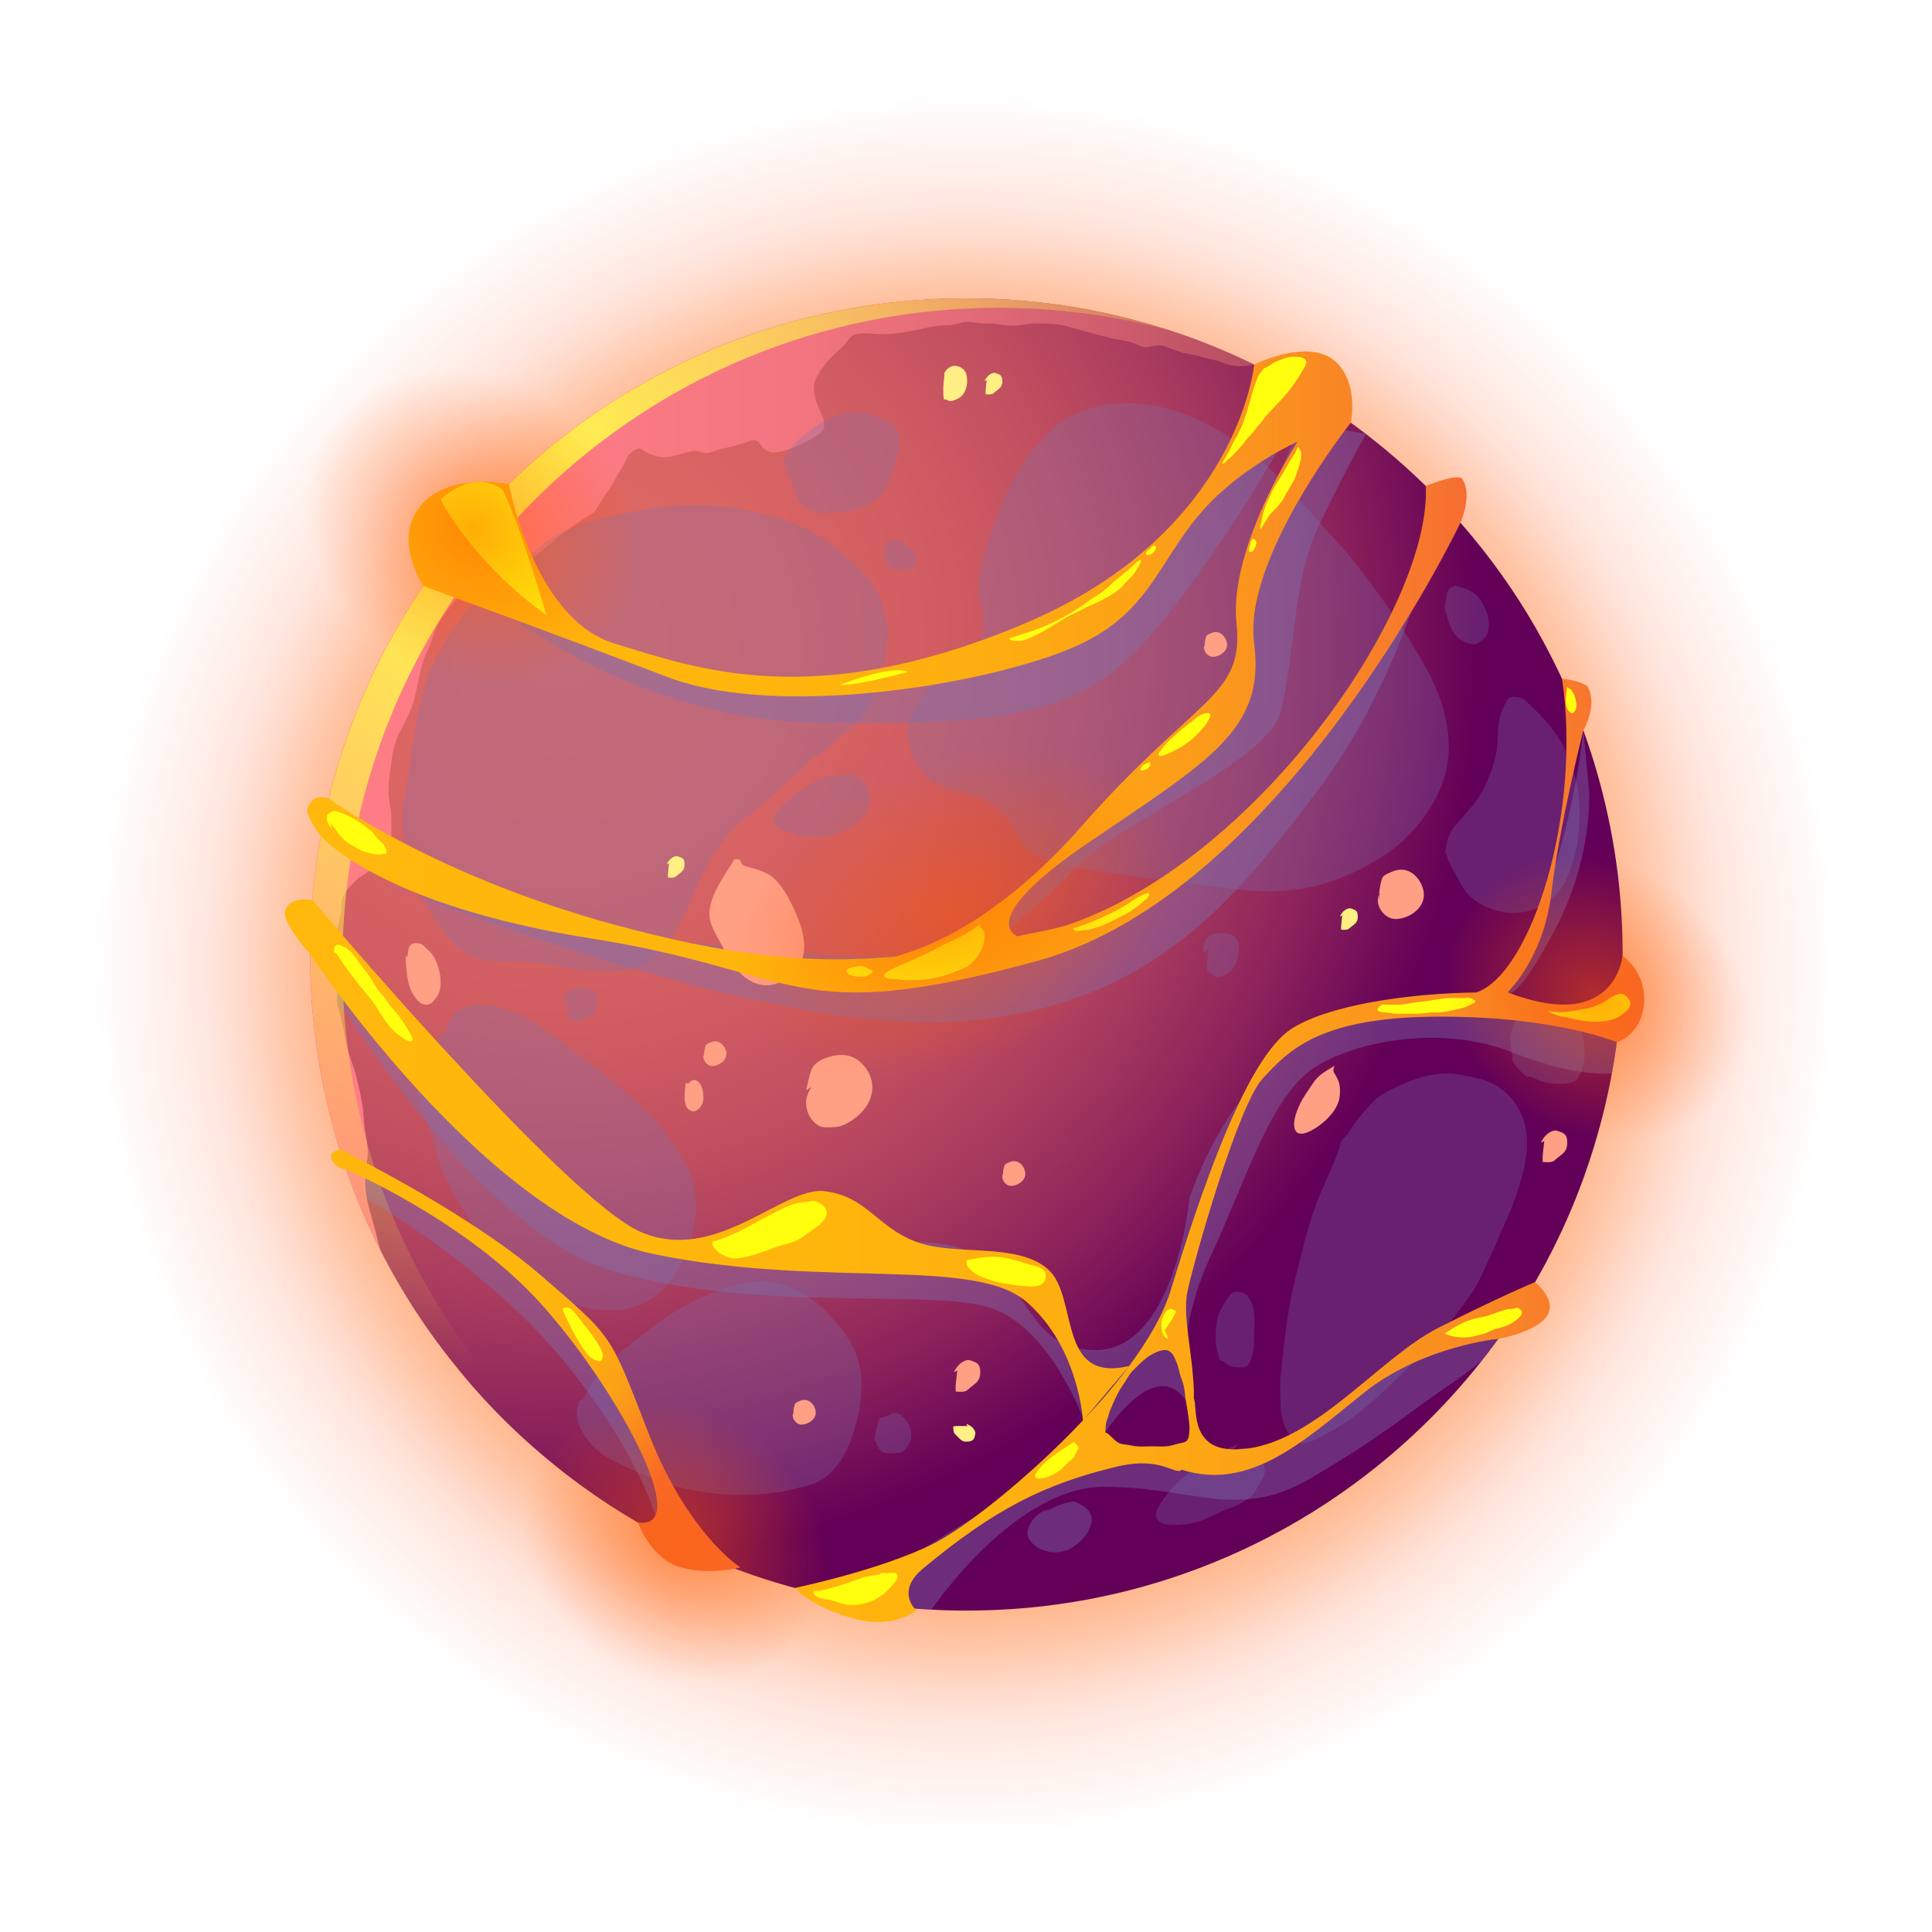 <?xml version="1.0" encoding="utf-8"?>
<!-- Generator: Adobe Illustrator 26.4.1, SVG Export Plug-In . SVG Version: 6.00 Build 0)  -->
<svg version="1.1" id="Layer_1" xmlns="http://www.w3.org/2000/svg" xmlns:xlink="http://www.w3.org/1999/xlink" x="0px" y="0px"
	 viewBox="0 0 360 360" style="enable-background:new 0 0 360 360;" xml:space="preserve">
<style type="text/css">
	.st0{fill-rule:evenodd;clip-rule:evenodd;fill:url(#SVGID_1_);}
	.st1{fill-rule:evenodd;clip-rule:evenodd;fill:url(#SVGID_00000116957303615133721100000013623258904335160760_);}
	.st2{fill-rule:evenodd;clip-rule:evenodd;fill:url(#SVGID_00000175305479710052604180000004839408707906922381_);}
	.st3{fill-rule:evenodd;clip-rule:evenodd;fill:url(#SVGID_00000066501900396914726170000012169298505625281169_);}
	.st4{opacity:0.4;fill-rule:evenodd;clip-rule:evenodd;fill:#7D72B3;enable-background:new    ;}
	.st5{fill-rule:evenodd;clip-rule:evenodd;fill:url(#SVGID_00000103945937519658960870000015789510459741223858_);}
	.st6{opacity:0.7;}
	.st7{fill-rule:evenodd;clip-rule:evenodd;fill:url(#SVGID_00000013912076639640651460000000432473006531680663_);}
	.st8{fill-rule:evenodd;clip-rule:evenodd;fill:#FF9F84;}
	.st9{fill-rule:evenodd;clip-rule:evenodd;fill:#FFEF84;}
	.st10{fill-rule:evenodd;clip-rule:evenodd;fill:url(#SVGID_00000093175253077006358690000015673111764899088057_);}
	.st11{fill-rule:evenodd;clip-rule:evenodd;fill:url(#SVGID_00000123419547145574943720000013400637479832826297_);}
	.st12{fill:url(#SVGID_00000086685674164030071830000012180249121122880404_);}
	.st13{fill-rule:evenodd;clip-rule:evenodd;fill:#FFFF0E;}
	.st14{fill-rule:evenodd;clip-rule:evenodd;fill:url(#SVGID_00000115494198634966066140000014415955210423850666_);}
	.st15{fill-rule:evenodd;clip-rule:evenodd;fill:url(#SVGID_00000002364982772017688400000016483270419995411588_);}
	.st16{fill-rule:evenodd;clip-rule:evenodd;fill:url(#SVGID_00000049185424296266787540000006058275713926312622_);}
	.st17{fill-rule:evenodd;clip-rule:evenodd;fill:url(#SVGID_00000111180110346746017150000003412462593136625852_);}
</style>
<g>
	
		<radialGradient id="SVGID_1_" cx="180" cy="-15" r="180" gradientTransform="matrix(1 0 0 1 0 195)" gradientUnits="userSpaceOnUse">
		<stop  offset="0" style="stop-color:#FF4000"/>
		<stop  offset="0.9" style="stop-color:#FF4000;stop-opacity:0"/>
	</radialGradient>
	<circle class="st0" cx="180" cy="180" r="180"/>
	
		<radialGradient id="SVGID_00000008830077288399688960000014732755281564893098_" cx="180" cy="-15" r="141.37" gradientTransform="matrix(1 0 0 1 0 195)" gradientUnits="userSpaceOnUse">
		<stop  offset="0" style="stop-color:#FF7300"/>
		<stop  offset="1" style="stop-color:#FF7300;stop-opacity:0"/>
	</radialGradient>
	
		<circle style="fill-rule:evenodd;clip-rule:evenodd;fill:url(#SVGID_00000008830077288399688960000014732755281564893098_);" cx="180" cy="180" r="141.37"/>
	
		<radialGradient id="SVGID_00000007403007289658499860000013900077722916773548_" cx="180" cy="-15" r="134.91" gradientTransform="matrix(1 0 0 1 0 195)" gradientUnits="userSpaceOnUse">
		<stop  offset="0" style="stop-color:#FF7900"/>
		<stop  offset="0.887" style="stop-color:#FF7900;stop-opacity:0.113"/>
		<stop  offset="1" style="stop-color:#FF7900;stop-opacity:0"/>
	</radialGradient>
	
		<circle style="fill-rule:evenodd;clip-rule:evenodd;fill:url(#SVGID_00000007403007289658499860000013900077722916773548_);" cx="180" cy="180" r="134.91"/>
	
		<radialGradient id="SVGID_00000173877879346305080900000007115581451977698692_" cx="104.361" cy="-74.335" r="196.411" gradientTransform="matrix(1 0 0 1 0 195)" gradientUnits="userSpaceOnUse">
		<stop  offset="5.586590e-03" style="stop-color:#DE6863"/>
		<stop  offset="0.202" style="stop-color:#DB6563"/>
		<stop  offset="0.354" style="stop-color:#D15D62"/>
		<stop  offset="0.492" style="stop-color:#C14F60"/>
		<stop  offset="0.621" style="stop-color:#A93B5E"/>
		<stop  offset="0.744" style="stop-color:#8B225B"/>
		<stop  offset="0.861" style="stop-color:#670357"/>
		<stop  offset="0.872" style="stop-color:#630057"/>
	</radialGradient>
	<path style="fill-rule:evenodd;clip-rule:evenodd;fill:url(#SVGID_00000173877879346305080900000007115581451977698692_);" d="
		M302.36,177.86c0,11.74-1.65,23.12-4.77,33.86c-6.19,21.6-18.2,40.73-34.22,55.64c-11.46,10.68-24.98,19.18-39.88,24.83
		c-13.5,5.14-28.11,7.92-43.41,7.92c-2.17,0-4.36-0.05-6.5-0.18h-0.03c-3.2-0.15-6.38-0.46-9.5-0.85
		c-23.62-3.1-45.06-12.9-62.46-27.51c-6.53-5.45-12.47-11.59-17.71-18.3c-3.97-5.03-7.56-10.38-10.71-16.03
		c-0.75-1.34-1.47-2.71-2.19-4.08c0-0.05-0.03-0.08-0.05-0.13c-0.75-1.47-1.45-2.94-2.12-4.44c-0.03,0-0.03,0-0.03,0
		c-2.12-4.67-3.97-9.5-5.47-14.45c-1.14-3.56-2.09-7.23-2.86-10.94c-0.03-0.03-0.03-0.08-0.03-0.1c-0.54-2.61-1.01-5.24-1.37-7.9
		c-0.83-5.68-1.24-11.46-1.24-17.34c0-3.38,0.13-6.76,0.44-10.07c0.15-2.12,0.39-4.21,0.67-6.3c1.57-12.03,4.93-23.49,9.78-34.15
		c2.37-5.24,5.11-10.27,8.18-15.1C82,104.2,88.04,96.82,94.85,90.19c22.02-21.42,52.08-34.61,85.22-34.61
		c1.29,0,2.58,0.03,3.85,0.05c1.37,0.05,2.74,0.1,4.1,0.21c7.02,0.46,13.89,1.5,20.52,3.1c3.87,0.93,7.67,2.01,11.38,3.3
		c2.53,0.85,5.01,1.81,7.46,2.84c1.83,0.77,3.61,1.57,5.39,2.43c0.31,0.15,0.62,0.28,0.93,0.44c11.87,5.81,22.63,13.45,31.98,22.61
		c1.34,1.29,2.63,2.63,3.92,4c0.85,0.93,1.7,1.88,2.53,2.84c1.42,1.6,2.79,3.28,4.13,4.96c4.88,6.19,9.16,12.85,12.75,19.92
		c4.21,8.21,7.51,16.96,9.76,26.12C301.12,157.83,302.36,167.69,302.36,177.86z"/>
	<path class="st4" d="M57.81,177.85c0,0,28.83,51.16,56.71,59.1s59.71,2.89,70.59,6.94c10.88,4.05,16.8,20.68,16.8,20.68l4.05,2.32
		c0,0,9.3-14.44,15-5.91c0,0-2.27-12.09,4.58-26.81c6.84-14.72,11.41-30.53,19.89-35.58s23.98-7.4,36.28-2.53
		c12.3,4.87,18.66,3.94,18.66,3.94l0.92-5.79l0.92-5.11c0,0-11.77,1.87-21.23-4.18c0,0,1.3,2.26,8.63-11.43s6.49-26.05,6.49-26.05
		l-1.05-11.38c0,0-3.94,39.46-20.58,50.91c0,0-37.1-7.68-52.8,36.12c0,0-2.68,29.29-18.23,28.47
		c-15.55-0.82-10.17-19.97-32.66-20.16c-22.49-0.2-36.14,9.05-58.41-3.65C90.07,215.06,57.81,177.85,57.81,177.85z"/>
	<path class="st4" d="M173.57,299.94c0,0,15.42-23.03,32.38-22.9s24.78,6.28,38.15-1.52s18.92-12.68,25.08-16.85
		c6.16-4.17,7.2-5.49,7.2-5.49l2.78-3.67c0,0-9.37-4.55-17.63,2.13c-8.26,6.68-23.2,21.81-35.05,21.74s-11.27-6.9-24.59-1.55
		s-41.36,24.25-41.36,24.25S165.62,299.77,173.57,299.94z"/>
	<path class="st4" d="M64.53,217.9l1.47,4.04c0,0,23.84,13.16,38.9,31.48s17.73,30.73,17.73,30.73s2.68-10.92-10.3-31.45
		C99.36,232.17,71.43,220.92,64.53,217.9z"/>
	
		<linearGradient id="SVGID_00000137120280546925981670000003882192465406680505_" gradientUnits="userSpaceOnUse" x1="57.77" y1="-50.7" x2="233.7" y2="-50.7" gradientTransform="matrix(1 0 0 1 0 195)">
		<stop  offset="0.011" style="stop-color:#FF7D85"/>
		<stop  offset="0.298" style="stop-color:#FC7B84"/>
		<stop  offset="0.509" style="stop-color:#F3757F"/>
		<stop  offset="0.695" style="stop-color:#E36B77"/>
		<stop  offset="0.866" style="stop-color:#CC5C6C"/>
		<stop  offset="1" style="stop-color:#B54D61"/>
	</linearGradient>
	<path style="fill-rule:evenodd;clip-rule:evenodd;fill:url(#SVGID_00000137120280546925981670000003882192465406680505_);" d="
		M233.7,67.95c-0.4,0.04-0.81,0.08-1.21,0.17c-1.38,0.25-2.46,0.13-3.82-0.25c-0.98-0.28-1.68-0.68-2.71-0.85
		c-1.48-0.23-2.86-0.87-4.35-1.06c-1.57-0.21-2.93-0.83-4.41-1.36c-1.17-0.42-1.78-0.28-2.91,0c-1.12,0.3-1.91-0.17-2.91-0.59
		c-1.12-0.49-2.25-0.57-3.44-0.81c-3.1-0.64-6.17-1.63-9.25-2.42c-1.91-0.49-3.67-0.49-5.62-0.51c-1.53-0.02-2.91,0.42-4.43,0.42
		c-1.02,0-1.89-0.17-2.91-0.32c-1.04-0.19-2.1,0.02-3.14-0.13c-1.55-0.23-2.38-0.47-3.94,0.02c-1.17,0.38-2.08,0.34-3.25,0.4
		c-1.29,0.06-2.76,0.4-4.03,0.7c-2.29,0.53-4.79,0.95-7.15,0.91c-1.44,0-3.56-0.4-4.94,0.08c-0.89,0.32-1.34,1.27-1.95,1.91
		c-1.19,1.23-2.65,2.33-3.65,3.71s-2.12,2.8-2.04,4.54c0.08,1.51,0.78,3.27,1.44,4.64c0.68,1.46,0.91,2.8-0.59,3.78
		c-1.89,1.25-4.07,2.4-6.24,3.01c-1.44,0.42-2.74,0.68-3.94-0.36c-0.45-0.38-0.72-1.12-1.27-1.42c-0.57-0.3-1.17,0-1.78,0.19
		c-1.53,0.45-3.01,0.95-4.56,1.21c-0.95,0.15-1.78,0.66-2.71,0.83c-1.12,0.21-1.93-0.61-3.1-0.34c-1.63,0.38-3.27,1.06-4.96,1.15
		c-1.21,0.06-2.74-0.47-3.75-1.08c-0.59-0.34-0.74-0.68-1.42-0.49c-0.55,0.13-1.38,0.81-1.68,1.23c-0.4,0.57-0.55,1.31-0.95,1.91
		c-0.42,0.66-0.83,1.29-1.21,1.99c-0.7,1.36-1.53,2.63-2.42,3.84c-0.64,0.85-1.08,1.99-1.78,2.78c-0.36,0.42-1.15,0.72-1.61,1.04
		c-1.27,0.89-2.61,1.7-3.84,2.65c-2.38,1.87-4.62,3.92-7.04,5.73c-1.85,1.38-4.43,2.18-6.53,3.05c-1.31,0.53-2.67,0.91-3.99,1.46
		c-0.42,0.17-1.21,0.36-1.57,0.68c-0.47,0.4-0.72,1.15-1.15,1.7c-1.15,1.4-2.35,2.8-3.22,4.41c-0.53,0.93-0.85,1.89-1.19,2.91
		c-0.47,1.38-1.21,2.65-1.68,4.03c-0.95,2.88-1.15,5.9-2.21,8.76c-0.62,1.68-1.51,3.2-2.27,4.73c-1.31,2.59-1.51,5.66-1.89,8.53
		c-0.21,1.68-0.13,3.61,0.17,5.24c0.32,1.76,0.23,3.58,0.21,5.39c-0.02,1.91-1.23,3.78-2.44,5.22c-1.1,1.34-2.78,1.85-4.01,3.03
		c-1.04,1.02-2.29,2.18-2.74,3.63c-0.19,0.64-0.02,1.36-0.13,2.04c-0.28,1.51-0.66,2.93-0.87,4.45c-0.23,1.89-0.28,3.67-0.28,5.58
		c0,0.95-0.06,1.93-0.02,2.88c0.04,0.91,0.38,1.76,0.45,2.67c0.04,0.64-0.08,1.27,0,1.91c0.13,0.72,0.4,1.46,0.57,2.16
		c0.42,1.7,0.74,3.35,1.06,5.05c0.3,1.57,0.91,3.12,1.4,4.64c0.68,2.08,1.12,4.22,1.53,6.38c0.32,1.61,0.3,3.29,0.53,4.92
		c0.19,1.31,0.49,2.65,0.55,3.97c0.06,1.99-0.42,3.99-0.45,6c-0.02,3.39,1.34,6.79,2.12,10.05c0.23,0.91,0.47,1.85,0.72,2.76
		c-8.4-16.59-13.13-35.33-13.13-55.19c0-24.14,7-46.64,19.07-65.6C81.97,104.18,88,96.8,94.8,90.18
		c22.04-21.42,52.09-34.61,85.24-34.61c2.67,0,5.3,0.08,7.93,0.25C204.33,56.88,219.77,61.12,233.7,67.95z"/>
	<path class="st4" d="M87.72,109.33c0,0,27.52,24.61,63.84,25.31s49.81-1.74,61.89-15.19s25.09-36.23,25.09-36.23
		s-15.51,7.47-26.24,22.08C201.56,119.91,150.88,144.8,87.72,109.33z"/>
	<g class="st6">
		<path class="st4" d="M89.9,110.03c-3.6,4.26-6.74,8.61-9.16,13.66c-2.15,4.49-2.94,9.49-3.72,14.34c-0.46,2.88-0.87,5.78-1.3,8.67
			c-0.39,2.56-1.13,5.26-0.68,7.86c0.6,3.51,0.78,7.39,2.46,10.59c1.8,3.43,3.67,6.44,6.06,9.46c2.34,2.97,5.17,4.3,8.95,4.56
			c2.05,0.15,4.09-0.17,6.14,0.1c2.85,0.37,5.7,0.89,8.54,1.35c5.72,0.92,12.14,0.96,16.25-3.73c3.33-3.8,4.91-8.54,7.03-13.07
			c2.26-4.82,5.1-8.82,9.33-12.1c3.11-2.41,5.84-5.12,8.83-7.66c1.35-1.15,2.18-2.4,3.72-3.26c1.51-0.84,2.32-1.79,3.65-3
			c1.19-1.09,2.63-1.83,3.69-3.08c1.69-1.98,3.03-4.66,3.94-7.07c0.95-2.53,1.41-5.22,1.79-7.89c0.37-2.61-0.42-5.23-1.23-7.72
			c-1.55-4.73-5.59-7.71-9.39-10.64c-4.71-3.64-10.25-5.25-16.05-6.39c-5.27-1.04-11.61-1.25-16.91-0.31
			c-5.6,0.99-11.36,1.8-16.57,4.22c-3.81,1.77-6.12,4.23-9.2,6.84c-1.57,1.33-3.47,2.24-4.88,3.74
			C89.23,111.59,87.4,113.84,89.9,110.03z"/>
		<path class="st4" d="M145.33,87.21c0.76-1.33,1.63-3.23,2.68-4.48c0.57-0.68,1.3-1.2,1.98-1.76c2.05-1.71,4.28-3.16,6.87-3.91
			c1.43-0.41,3-0.44,4.43-0.08c1.46,0.37,4.09,1.37,5.21,2.43c2.08,1.98,0.71,5.36,0.08,7.67c-0.63,2.33-1.36,4.53-3.44,6.01
			c-1.36,0.96-2.98,1.73-4.6,2.1c-0.9,0.21-1.81,0.15-2.73,0.26c-0.74,0.09-1.44,0.27-2.19,0.27c-1.69,0-4.26-1.21-4.97-2.86
			c-0.37-0.87-0.58-1.76-0.97-2.63c-0.3-0.66-0.53-1.35-0.81-2.02C146.36,86.94,145.9,85.73,145.33,87.21z"/>
		<path class="st4" d="M165.54,100.25c-0.5,1.35-0.78,2.74-0.82,4.16c0.63,0.37,0.85,1.14,1.46,1.51c0.59,0.35,1.3,0.21,1.98,0.2
			c1.22,0,2.41,0.01,2.61-1.49c0.18-1.32-0.99-2.28-1.97-3c-0.71-0.52-2.12-1.72-2.93-0.73L165.54,100.25z"/>
		<path class="st4" d="M182.49,120.14c-1.59,1.13-3.3,2.15-4.82,3.36c-1.92,1.53-3.43,3.47-4.93,5.41
			c-1.86,2.41-4.04,4.92-3.58,8.16c0.46,3.19,1.54,5.84,3.99,7.99c2.83,2.48,7.21,2.46,10.51,4.07c2.81,1.37,4.61,4.21,6.03,6.91
			c2.14,4.1,6.64,4.83,10.75,5.6c2.67,0.5,5.31,0.89,8.01,1.22c3.62,0.44,7.21,1.13,10.84,1.48c6.65,0.64,13.37,2.17,20.07,1.64
			c7.11-0.57,13.55-3.11,19.4-7.18c4.99-3.47,9.44-9.49,10.76-15.46c1.38-6.27-0.68-13.26-3.71-18.73
			c-3.94-7.12-8.6-13.79-13.67-20.15c-2.8-3.52-6.06-6.66-8.92-10.15c-2.48-3.02-5.08-5.72-8.05-8.27
			c-6.64-5.71-14.88-10.42-23.8-10.89c-3.4-0.18-6.83,0.32-10.02,1.56c-2.8,1.08-4.82,2.69-6.9,4.83
			c-5.28,5.43-8.04,12.35-10.32,19.45c-1.05,3.25-2.03,6.93-1.64,10.39c0.12,1.06,0.68,1.89,0.67,2.9c-0.01,0.94,0,1.88,0,2.81
			c0,0.55,0.05,0.97-0.14,1.44C182.68,119.26,181.92,120.05,182.49,120.14z"/>
		<path class="st4" d="M154.45,144.26c-3.45,2.01-6.98,3.58-9.51,6.8c-0.45,0.57-1.12,1.21-0.88,1.99c0.26,0.85,1.22,1.34,1.96,1.65
			c2.56,1.07,5.69,1.63,8.43,1.08c2.47-0.49,5.71-2.16,7.04-4.39c1.69-2.83-0.22-7.37-3.79-7.15c-0.54,0.03-0.94,0.29-1.46,0.35
			c-0.42,0.05-0.88-0.03-1.31-0.02c-0.49,0.02-0.6,0.12-1,0.29C153.51,145.05,152.94,145.54,154.45,144.26z"/>
		<path class="st4" d="M83.71,191.53c-1.4,1.27-2.8,2.25-3.6,3.93c-0.76,1.58-1.28,3.09-1.65,4.8c-0.32,1.48-0.73,3.06-0.35,4.57
			c0.34,1.35,0.97,2.7,1.44,4.03c0.61,1.73,1.16,3.35,1.54,5.13c0.46,2.22,1.28,4.11,2.27,6.15c0.97,2,2.07,3.92,3.26,5.8
			c1.23,1.94,2.66,3.47,4.25,5.13c5.57,5.81,12.39,11.96,20.7,13c4.2,0.53,8.58-0.55,11.64-3.56c3.35-3.29,5.49-8.03,6.21-12.65
			c0.61-3.93,0.21-8.01-1.92-11.43c-1.7-2.73-3.55-5.66-5.74-8.02c-1.48-1.59-3.18-2.96-4.79-4.42c-1.6-1.45-3.14-2.98-4.89-4.25
			c-3.07-2.24-6.03-4.61-9.12-6.83c-2.79-2.01-5.81-4.2-9.23-5.02c-2.36-0.56-4.94-1.04-7.26-0.13c-1,0.39-1.76,0.73-2.27,1.64
			c-0.25,0.45-0.84,1.22-0.88,1.73C83.23,191.16,83.15,191.18,83.71,191.53z"/>
		<path class="st4" d="M105.55,185.99c0.11,0.98,0.23,1.97,0.34,2.95c0.07,0.32,0.14,0.64,0.21,0.96c0.2,0.21,0.93,0.29,1.19,0.32
			c1,0.12,2.08-0.42,2.86-1.03c1.19-0.93,1.73-3.09,0.63-4.2c-0.88-0.88-2.03-1.2-3.27-0.95c-0.64,0.13-3.36,1.56-2.28,2.59
			L105.55,185.99z"/>
		<path class="st4" d="M269.21,159.26c0.43-2.19,0.47-3.6,1.82-5.23c1.17-1.42,2.45-2.75,3.58-4.21c2.06-2.67,3.34-5.83,4.11-9.1
			c0.68-2.89-0.03-5.7,1.27-8.5c0.31-0.66,0.67-1.92,1.37-2.24c0.64-0.29,1.95-0.05,2.53,0.3c0.59,0.35,1.2,1.12,1.69,1.56
			c0.9,0.79,1.67,1.67,2.48,2.55c4.08,4.44,6.33,11.05,6.29,17.03c-0.02,3.51-0.4,6.75-1.56,10.04c-0.47,1.34-0.96,2.54-1.69,3.76
			c-0.89,1.5-1.98,2.4-3.43,3.33c-4.22,2.7-10.35,1.69-13.88-1.64c-1.31-1.24-1.91-2.94-2.76-4.39c-0.67-1.14-1.3-2.17-1.54-3.53
			C269.38,158.97,269.3,158.95,269.21,159.26z"/>
		<path class="st4" d="M269.21,113.29c0.7,2.38,1.05,4.98,3.5,6.22c0.42,0.21,1.33,0.56,1.8,0.58c0.62,0.03,1.06-0.32,1.55-0.68
			c2.57-1.88,1.09-6.21-0.64-8.16c-1.02-1.15-2.19-1.53-3.61-1.95c-0.65-0.19-0.49-0.24-1.03-0.01c-0.42,0.18-0.69,0.38-0.91,0.72
			c-0.22,0.35-0.31,0.91-0.33,1.32c-0.02,0.46-0.17,0.71-0.24,1.05c-0.18,0.83-0.09,1.49,0.25,2.21L269.21,113.29z"/>
		<path class="st4" d="M249.98,212.72c-0.63,1.62-1.12,3.32-1.84,4.9c-0.76,1.68-1.52,3.39-2.24,5.09
			c-1.88,4.5-2.94,9.17-4.15,13.88c-1.28,4.95-2.1,9.99-2.61,15.08c-0.26,2.62-0.67,5.14-0.6,7.78c0.05,1.88,0.04,4.17,0.71,5.96
			c0.41,1.11,1.46,2.81,2.62,3.31c1.51,0.65,3.43-0.61,4.71-1.25c4.99-2.47,9.23-6.22,13.18-10.08c3.9-3.8,7.86-7.41,11.09-11.83
			c1.47-2.01,3.11-4,4.34-6.17c1.03-1.82,1.73-3.79,2.67-5.65c0.88-1.74,1.52-3.58,2.34-5.35c1-2.15,1.93-4.35,2.63-6.62
			c1.34-4.34,2.52-8.77,1-13.24c-1.29-3.8-4.45-6.72-8.39-7.57c-2.13-0.46-4.53-1.09-6.72-0.92c-2.16,0.17-4.47,0.76-6.46,1.58
			c-1.74,0.72-3.5,1.56-5.09,2.56c-0.89,0.56-1.5,1.34-2.21,2.1c-1.19,1.28-2.37,2.67-3.28,4.16c-0.47,0.77-0.88,1.21-1.47,1.87
			C249.42,213.2,249.07,214.56,249.98,212.72z"/>
		<path class="st4" d="M230.74,269.12c-2.59,0.98-4.74,1.92-6.95,3.56c-2.64,1.96-5.11,3.98-7,6.69c-0.69,0.99-2.07,2.69-1.04,3.87
			c0.9,1.02,2.36,0.93,3.58,0.9c1.78-0.04,3.56-0.36,5.22-1.05c1.54-0.64,2.93-1.49,4.52-2.04c1.52-0.52,3.6-1.54,4.62-2.84
			c0.58-0.75,0.92-1.77,1.47-2.57c0.44-0.65,0.58-1.15,0.48-1.96c-0.11-0.91-0.68-2.21-1.38-2.85c-0.64-0.58-1.85-1.16-2.7-1.05
			c-0.45,0.06-1.02,0.21-1.44,0.39C229.09,270.6,228.25,271.88,230.74,269.12z"/>
		<path class="st4" d="M227.48,254.13c-0.53-1.95-1.13-3.48-0.96-5.43c0.15-1.77,0.13-3.26,1.06-4.86c0.39-0.67,1.52-2.8,2.28-3.07
			c0.26-0.09,1.05-0.05,1.29-0.02c1.32,0.17,2.11,1.8,2.38,2.98c0.42,1.83,0.13,3.98,0.14,5.85c0.01,1.46-0.19,2.81-0.74,4.17
			c-0.45,1.1-1.33,1.09-2.44,1.04c-1.1-0.04-1.55-0.35-2.36-0.99c-0.3-0.23-0.73-0.32-1-0.55
			C226.77,252.92,226.9,252.48,227.48,254.13z"/>
		<path class="st4" d="M225.2,176.86c-0.23,1.36-0.32,2.72-0.28,4.08c0.5,0,1.01,0.91,1.65,1.07c0.91,0.23,1.84-0.33,2.54-0.89
			c1.54-1.23,1.96-3.56,1.62-5.41c-0.34-1.8-2.42-1.99-3.91-1.8c-0.5,0.06-1.25,0.3-1.64,0.64c-0.91,0.8-0.99,1.77-0.96,2.95
			L225.2,176.86z"/>
		<path class="st4" d="M108.49,260.97c0.83-1.45,1.55-3,2.62-4.28c1.2-1.43,2.56-2.96,3.93-4.2c1.71-1.56,3.7-3,5.53-4.42
			c1.7-1.32,3.45-2.6,5.27-3.75c3.18-2,6.47-3.31,10-4.53c2.88-0.99,5.92-1.32,8.92-0.71c3.08,0.63,6.07,2.37,8.33,4.51
			c2.17,2.06,4.46,4.55,5.79,7.26c2.73,5.53,1.68,11.52-0.19,17.13c-0.83,2.5-2.58,5.5-4.68,7.13c-1.19,0.92-2.63,1.53-4.08,1.85
			c-1.66,0.37-3.54,0.94-5.22,1.15c-7.37,0.93-14.92,0.4-21.92-2.18c-2.77-1.02-5.49-2.27-8.14-3.56c-2.11-1.03-3.87-2.33-5.27-4.21
			c-1.04-1.4-1.93-3.07-1.88-4.85c0.02-0.8,0.29-1.52,0.4-2.29C108.24,261.01,108.53,260.79,108.49,260.97z"/>
		<path class="st4" d="M163.91,264.23c-0.52,1.35-0.84,2.73-0.98,4.16c0.5,0.29,0.47,1.11,0.84,1.56c0.42,0.51,0.88,0.78,1.5,0.81
			c0.65,0.04,1.44,0.07,2.08-0.03c1.01-0.16,1.23-0.53,1.76-1.27c0.59-0.84,0.74-1.2,0.67-2.3c-0.05-0.76-0.26-1.57-0.73-2.19
			c-0.29-0.39-0.82-1.02-1.23-1.31c-0.96-0.69-1.69-0.3-2.61,0.26L163.91,264.23z"/>
		<path class="st4" d="M284.53,200.66c-1.13-0.88-2.06-1.92-2.79-3.12c0.1-0.49,0.09-0.98-0.05-1.47c-0.18-1.25-0.42-2.28-0.16-3.55
			c0.61-2.98,3.19-5.18,6.2-5.52c1.98-0.22,4.86,1.38,5.9,2.98c1.11,1.7,1.56,3.99,1.65,5.98c0.08,1.65-0.3,3.61-1.29,4.98
			c-0.69,0.95-2.09,0.99-3.19,1.03c-1.27,0.04-2.54-0.17-3.74-0.57C286.15,201.1,285.14,200.43,284.53,200.66z"/>
	</g>
	
		<radialGradient id="SVGID_00000005255569163645994620000013216758896372930178_" cx="90.732" cy="-100.371" r="160.939" gradientTransform="matrix(1 0 0 1 0 195)" gradientUnits="userSpaceOnUse">
		<stop  offset="0" style="stop-color:#FFFF4A"/>
		<stop  offset="1" style="stop-color:#FFFF4A;stop-opacity:0"/>
	</radialGradient>
	<path style="fill-rule:evenodd;clip-rule:evenodd;fill:url(#SVGID_00000005255569163645994620000013216758896372930178_);" d="
		M107.58,273.35c-12.64-10.58-23.12-23.69-30.65-38.54c-4.73-9.33-8.29-19.34-10.5-29.84c-0.02-0.02-0.02-0.06-0.02-0.11
		c-1.7-8.14-2.61-16.59-2.61-25.24c0-24.14,7-46.64,19.07-65.6c5.13-8.06,11.16-15.44,17.96-22.06
		c22.04-21.42,52.09-34.61,85.24-34.61c2.67,0,5.3,0.08,7.93,0.25c8.29,0.53,16.35,1.9,24.1,4.01c-9.56-3.13-19.64-5.11-30.09-5.78
		c-2.63-0.17-5.26-0.25-7.93-0.25c-33.15,0-63.2,13.19-85.24,34.61c-6.81,6.62-12.83,14-17.96,22.06
		c-12.07,18.96-19.07,41.46-19.07,65.6c0,8.65,0.91,17.09,2.61,25.24c0,0.04,0,0.08,0.02,0.11c2.21,10.5,5.77,20.51,10.5,29.84
		c7.53,14.85,18.01,27.95,30.65,38.54c13.4,11.24,29.21,19.63,46.56,24.32C133.14,291,119.41,283.28,107.58,273.35z"/>
	<path class="st4" d="M72,164.7c0,0,68.47,27.93,105.62,25.7c37.15-2.24,52.97-23.52,67.8-42.95s20.4-42.83,20.4-42.83
		s-28.14,54.3-63.07,68.68l-20.08,4.06c0,0,10.47-7.81,17.77-15.74c7.31-7.93,35.46-19.47,38.1-28.74
		c2.64-9.27,2.32-24.5,6.88-34.24s9.11-17.79,9.11-17.79l-12.08-2.09l-5.67,13.34c0,0-1.59,22.16-5.93,34.17s-46.72,44.9-56.26,50.4
		C165.04,182.17,80.61,170.55,72,164.7z"/>
	<g>
		<path class="st4" d="M194.14,281.79c0.26-0.1,4.68-2.1,5.95-2.01c0.54,0.04,1.1,0.48,1.51,0.7c1.18,0.66,1.94,1.64,1.81,3.01
			c-0.19,1.96-2.34,4.53-4.69,5.39c-2.92,1.06-5.99-0.28-7.03-2.21c-1.05-1.95,1.62-5.54,4.55-5.6L194.14,281.79z"/>
		<path class="st8" d="M136.85,160.12c-1.61,2.76-5.66,7.8-4.43,11.75c0.52,1.69,1.73,3.44,2.48,5.04c2.07,4.37,6.23,8.77,11.41,5.6
			c5.81-3.55,3.28-10.03,0.83-14.75c-0.91-1.76-2.26-3.92-4.08-4.91c-0.99-0.54-2.61-1.1-3.72-1.32
			C137.41,161.16,138.78,159.91,136.85,160.12L136.85,160.12z"/>
		<path class="st9" d="M175.97,70.14c-0.23,1.42-0.27,2.85-0.12,4.27c0.45-0.09,0.79,0.32,1.26,0.32c0.53-0.01,1.3-0.37,1.73-0.66
			c0.91-0.62,1.37-1.9,1.37-2.95c-0.01-1.09-0.11-2.02-1.14-2.62c-1.23-0.72-2.46-0.2-3.1,0.99L175.97,70.14L175.97,70.14z"/>
		<path class="st8" d="M150.22,203.16c0.23-0.9,0.59-3.36,1.33-4.44c0.61-0.89,1.74-1.39,2.72-1.72c2.14-0.71,4.35-0.62,6.06,0.92
			c3,2.7,2.89,6.74,0.03,9.51c-1.3,1.26-3.08,2.53-4.95,2.6c-0.92,0.04-2.13,0.15-2.91-0.32c-0.96-0.57-1.72-1.58-2.04-2.62
			c-0.53-1.74-0.2-3.06,0.75-4.58L150.22,203.16z"/>
		<path class="st8" d="M127.72,201.85c0,1.36-0.79,4.56,1.17,5.19c0.95,0.31,1.95-0.96,2.1-1.76c0.15-0.81,0.07-2.06-0.25-2.78
			c-0.48-1.1-1.45-1.86-2.37-0.65L127.72,201.85L127.72,201.85z"/>
		<path class="st8" d="M75.56,178.05c0.17,2.15,0.16,5.3,1.46,7.29c0.55,0.82,1.09,1.67,2.12,1.86c0.91,0.16,1.44-0.39,1.96-1.06
			c0.92-1.2,1.04-2.02,0.99-3.52c-0.05-1.33-0.46-2.82-1.06-4.01c-0.44-0.87-1.19-1.51-1.88-2.19c-0.62-0.61-1.07-0.75-1.96-0.65
			c-1.18,0.12-1.1,1.55-1.3,2.61L75.56,178.05z"/>
		<path class="st8" d="M256.82,167.95c0.03-0.2,0.27-3.82,0.94-4.63c0.28-0.34,0.94-0.57,1.32-0.76c1.13-0.56,2.36-0.73,3.53-0.17
			c1.67,0.8,2.98,3.1,2.66,4.95c-0.39,2.3-3.01,3.88-5.21,3.91c-2.24,0.03-4.22-2.96-2.93-4.93L256.82,167.95z"/>
		<path class="st8" d="M131.11,196.99c0.02-0.1,0.14-1.91,0.47-2.32c0.14-0.17,0.47-0.28,0.66-0.38c0.57-0.28,1.18-0.36,1.77-0.09
			c0.84,0.4,1.49,1.55,1.33,2.48c-0.2,1.15-1.51,1.94-2.61,1.96c-1.12,0.01-2.11-1.48-1.46-2.46L131.11,196.99z"/>
		<path class="st8" d="M186.8,219.32c0.02-0.1,0.14-1.91,0.47-2.32c0.14-0.17,0.47-0.28,0.66-0.38c0.57-0.28,1.18-0.36,1.77-0.09
			c0.84,0.4,1.49,1.55,1.33,2.48c-0.2,1.15-1.51,1.94-2.61,1.96c-1.12,0.01-2.11-1.48-1.46-2.46L186.8,219.32z"/>
		<path class="st8" d="M224.39,120.74c0.02-0.1,0.14-1.91,0.47-2.32c0.14-0.17,0.47-0.28,0.66-0.38c0.57-0.28,1.18-0.36,1.77-0.09
			c0.84,0.4,1.49,1.55,1.33,2.48c-0.2,1.15-1.51,1.94-2.61,1.96c-1.12,0.01-2.11-1.48-1.46-2.46L224.39,120.74z"/>
		<path class="st8" d="M147.75,263.81c0.02-0.1,0.14-1.91,0.47-2.32c0.14-0.17,0.47-0.28,0.66-0.38c0.57-0.28,1.18-0.36,1.77-0.09
			c0.84,0.4,1.49,1.55,1.33,2.48c-0.2,1.15-1.51,1.94-2.61,1.96c-1.12,0.01-2.11-1.48-1.46-2.46L147.75,263.81z"/>
		<path class="st8" d="M248.67,198.59c-1.86,1.16-3,1.68-4.11,3.38c-0.82,1.27-1.72,2.44-2.37,3.82c-0.51,1.09-1.14,2.74-1.04,3.97
			c0.25,3.21,4.24,0.39,5.39-0.59c1.54-1.31,3.01-3.1,3.12-5.18c0.05-0.82,0.07-1.73-0.25-2.49c-0.14-0.33-0.31-0.72-0.48-1.04
			C248.56,199.76,248.23,199.74,248.67,198.59z"/>
		<path class="st8" d="M287.79,212.61c0.14-1.42-0.57,3.7-0.28,3.92c0.45,0.01,0.98,0.07,1.42,0.01c0.63-0.09,0.81-0.42,1.3-0.8
			c1.02-0.78,1.76-1.24,1.8-2.64c0.03-1.15-0.17-1.85-1.31-2.2c-0.5-0.15-0.73-0.35-1.28-0.2c-1.1,0.32-1.87,1.25-2.31,2.23
			L287.79,212.61z"/>
		<path class="st9" d="M183.89,70.81c0.1-0.96-0.39,2.51-0.19,2.66c0.31,0.01,0.66,0.05,0.96,0c0.43-0.06,0.55-0.28,0.88-0.54
			c0.69-0.53,1.19-0.84,1.22-1.79c0.02-0.78-0.12-1.26-0.89-1.49c-0.34-0.1-0.5-0.24-0.87-0.13c-0.75,0.22-1.27,0.84-1.56,1.51
			L183.89,70.81z"/>
		<path class="st9" d="M250.13,170.57c0.1-0.96-0.39,2.51-0.19,2.66c0.31,0.01,0.66,0.05,0.96,0c0.43-0.06,0.55-0.28,0.88-0.54
			c0.69-0.53,1.19-0.84,1.22-1.79c0.02-0.78-0.12-1.25-0.89-1.49c-0.34-0.1-0.5-0.24-0.87-0.13c-0.75,0.22-1.27,0.84-1.56,1.51
			L250.13,170.57z"/>
		<path class="st9" d="M180.28,265.75c0.96,0-2.53-0.13-2.66,0.08c0.03,0.31,0.02,0.66,0.1,0.96c0.11,0.42,0.34,0.51,0.63,0.82
			c0.6,0.63,0.96,1.1,1.9,1.02c0.78-0.06,1.24-0.25,1.39-1.04c0.07-0.35,0.19-0.52,0.04-0.88c-0.29-0.72-0.97-1.17-1.66-1.4
			L180.28,265.75z"/>
		<path class="st9" d="M124.69,160.86c0.1-0.96-0.39,2.51-0.19,2.66c0.31,0.01,0.66,0.05,0.96,0c0.43-0.06,0.55-0.28,0.88-0.54
			c0.69-0.53,1.19-0.84,1.22-1.79c0.02-0.78-0.12-1.26-0.89-1.49c-0.34-0.1-0.5-0.24-0.87-0.13c-0.75,0.22-1.27,0.84-1.56,1.51
			L124.69,160.86z"/>
		<path class="st8" d="M178.41,255.38c0.14-1.42-0.57,3.7-0.28,3.92c0.45,0.01,0.98,0.07,1.42,0.01c0.63-0.09,0.81-0.42,1.3-0.8
			c1.02-0.78,1.76-1.24,1.8-2.64c0.03-1.15-0.17-1.85-1.31-2.2c-0.5-0.15-0.73-0.35-1.28-0.2c-1.1,0.32-1.87,1.24-2.31,2.23
			L178.41,255.38z"/>
	</g>
	
		<linearGradient id="SVGID_00000143619568625903401300000017710205699368576409_" gradientUnits="userSpaceOnUse" x1="57.25" y1="-69.791" x2="273.274" y2="-69.791" gradientTransform="matrix(1 0 0 1 0 195)">
		<stop  offset="5.586590e-03" style="stop-color:#FFB80B"/>
		<stop  offset="0.388" style="stop-color:#FFB60C"/>
		<stop  offset="0.579" style="stop-color:#FEAE10"/>
		<stop  offset="0.727" style="stop-color:#FCA117"/>
		<stop  offset="0.854" style="stop-color:#FA8E21"/>
		<stop  offset="0.966" style="stop-color:#F7762E"/>
		<stop  offset="1" style="stop-color:#F66D33"/>
	</linearGradient>
	<path style="fill-rule:evenodd;clip-rule:evenodd;fill:url(#SVGID_00000143619568625903401300000017710205699368576409_);" d="
		M110.12,174.86c39.61,6.26,37.17,16.72,83.13,4.2c45.97-12.52,78.89-81.67,78.89-81.67s2.3-5.12,0.35-8.13
		c-0.77-1.2-6.81,1.29-6.81,1.29c1.04,22.2-30.02,68.03-65.1,81.23c-3.75,1.41-7.53,1.9-11.05,2.69c-1.65-0.83-5.72-4.58,13.49-17.6
		c22.6-15.32,32.76-21.03,30.67-36.96c-2.09-15.92,18.01-41.15,18.01-41.15l0,0c0,0,1.46-6.71-2.35-10.9
		c-4.89-5.38-15.66,0.08-15.66,0.08s-2.8,31.22-42.41,48.09s-61.62,8.49-76.78,3.88C99.36,115.3,94.84,90.2,94.84,90.2
		S82,87.53,77.35,95.72c-3.42,6.02,1.54,13.49,1.54,13.49s23.89,8.66,45.4,16.91c21.52,8.26,62.59,0.86,77.26-6.2
		s14.67-18.33,26.41-28.59c4.85-4.24,9.74-7.11,13.81-9.03c0,0-12.83,19.8-11.37,33.74c1.47,13.94-7.34,13.45-28.85,37.9
		c-15.1,17.16-28.28,22.59-34.81,24.32c-16.57,1.5-31.62-0.36-52.23-5.95c-33.25-9.02-53.22-23.48-53.22-23.48s-2.89-1.38-3.99,1.81
		c-0.47,1.35,2.5,5.13,2.5,5.13S70.51,168.6,110.12,174.86z"/>
	
		<radialGradient id="SVGID_00000119835147737522404030000009418836825235579789_" cx="76.218" cy="40.069" r="62.103" gradientTransform="matrix(1 0 0 1 0 195)" gradientUnits="userSpaceOnUse">
		<stop  offset="5.586590e-03" style="stop-color:#FFB80B"/>
		<stop  offset="0.388" style="stop-color:#FFB60C"/>
		<stop  offset="0.579" style="stop-color:#FEAE10"/>
		<stop  offset="0.727" style="stop-color:#FCA117"/>
		<stop  offset="0.854" style="stop-color:#FA8E21"/>
		<stop  offset="0.966" style="stop-color:#F7762E"/>
		<stop  offset="1" style="stop-color:#F66D33"/>
	</radialGradient>
	<path style="fill-rule:evenodd;clip-rule:evenodd;fill:url(#SVGID_00000119835147737522404030000009418836825235579789_);" d="
		M137.96,292.05c0,0-9.75-6.08-17.08-24.91c-7.34-18.83-6.36-17.6-20.05-29.46c-13.69-11.86-37.51-23.53-37.51-23.53
		s-1.61,0.55-1.61,1.03c0,2.45,2.83,2.73,2.83,2.73s22.23,9.53,36.11,24.86s28.88,42.53,18.2,40.91c0,0,2.4,6.82,8.03,8.38
		C132.5,293.62,137.96,292.05,137.96,292.05z"/>
	
		<linearGradient id="SVGID_00000171000115142245677090000002522073769382501512_" gradientUnits="userSpaceOnUse" x1="53.103" y1="19.348" x2="306.376" y2="19.348" gradientTransform="matrix(1 0 0 1 0 195)">
		<stop  offset="5.586590e-03" style="stop-color:#FFB80B"/>
		<stop  offset="0.388" style="stop-color:#FFB60C"/>
		<stop  offset="0.579" style="stop-color:#FEAE10"/>
		<stop  offset="0.727" style="stop-color:#FCA117"/>
		<stop  offset="0.854" style="stop-color:#FA8E21"/>
		<stop  offset="0.966" style="stop-color:#F7762E"/>
		<stop  offset="1" style="stop-color:#F66D33"/>
	</linearGradient>
	<path style="fill:url(#SVGID_00000171000115142245677090000002522073769382501512_);" d="M235.3,200.95
		c4.54-4.85,10.04-11.38,32.29-11.51c22.25-0.15,33.68,4.77,33.68,4.77s4.58-1.29,5.07-7.24c0.48-5.89-4.01-8.89-4.01-8.89
		c-0.23,1.86-2.48,14.09-21.37,6.84c0-0.18,6.68-6.25,8.13-18.58c1.47-12.52,5.94-30.27,5.94-30.27s2.63-4.39,0.92-7.93
		c-0.56-1.17-4.89-1.69-4.89-1.69c3.74,24.96-5.7,55.03-15.98,58.48c-12.47,0.15-27.67,2.32-34.56,6.86
		c-8.47,5.6-16.96,30.92-22.4,48.73c-1.37,4.41-4.16,9.21-7.72,14.01c-13.63,3.28-9.32-13.06-15.2-18.09
		c-5.86-5.01-17.11-2.32-24.44-5.03c-7.33-2.71-9.29-8.52-17.11-9.45s-20.16,13.63-34.22,7.61c-14.07-6.01-61.17-61.79-61.17-61.79
		s-4.25-1.02-5.1,1.91c-0.66,2.25,4.66,8.15,4.66,8.15s32.75,49.42,64.03,55.85c31.31,6.43,59.67,0.41,69.45,8.9
		c9.73,8.47,10.48,21.99,10.48,22.09c-10.17,10.79-22.12,20.08-27.77,22.92c-9.78,4.93-25.86,8.28-25.86,8.28
		c2.2,2.53,6.61,4.56,11.36,5.83c6.86,1.83,11.24-1.62,11.24-1.62s-3.97-3.46,1.21-7.79c13.21-10.99,22.58-15.8,36.29-19.05
		c8.31-1.96,10.79,1.81,11.98,0.59v0.03c12.78,4.05,22.89-5.52,33.89-14.32c10.97-8.77,25.06-10.07,25.06-10.07s7.29-1.23,9.19-4.45
		c1.72-2.93-2.35-6.13-2.35-6.13s-6.22,2.56-17.94,8.49c-11.74,5.94-24.31,23.2-38.64,22.66c-7.9-0.28-6.25-8.28-6.99-9.42
		c0-0.57,0.03-1.14,0-1.7v-0.03c-0.23-5.81-1.45-11.07-1.45-15.28c0-1.08,0.08-2.09,0.28-3.02
		C222.6,234.4,230.76,205.8,235.3,200.95z M210.37,254.58c-2.5,3.38-5.39,6.74-8.47,9.99L210.37,254.58z M221.34,263.23
		c0.18,1.34,0.44,2.66,0.23,4c-0.08,0.7-0.21,1.26-0.88,1.5c-0.39,0.13-0.83,0.18-1.21,0.28c-0.62,0.15-1.21,0.39-1.83,0.46
		c-0.95,0.13-2.01,0.03-2.97,0.03c-1.03,0-2.14,0.1-3.17-0.03c-0.49-0.08-0.98-0.18-1.47-0.26c-0.49-0.08-1.16-0.1-1.6-0.36
		c-1.06-0.59-1.68-1.7-2.48-1.96c0.08-0.93,0.03-1.76,0.41-2.58c0.1-0.31,0.21-0.62,0.28-0.93c0.18-0.54,0.39-1.03,0.62-1.55
		c0.57-1.32,1.14-2.58,1.96-3.74c0.39-0.59,0.77-1.19,1.14-1.81c0.44-0.67,1.03-1.19,1.6-1.76c0.83-0.83,1.63-1.57,2.66-2.14
		c0.8-0.44,2.09-1.06,2.99-0.72c0.93,0.31,1.32,1.52,1.68,2.35c0.26,0.59,0.34,1.24,0.52,1.88c0.21,0.8,0.57,1.52,0.75,2.35
		c0.21,0.9,0.21,1.83,0.39,2.74C221.11,261.73,221.21,262.48,221.34,263.23z"/>
	<path class="st13" d="M82.1,93.05c0,0,5.52,11.34,19.7,21.56c0,0-4.71-16.46-8.1-23.29C93.71,91.32,89.05,86.93,82.1,93.05z"/>
	<path class="st13" d="M156.47,127.64c0,0,9.65-3.88,12.64-2.43C169.11,125.21,159.87,127.77,156.47,127.64z"/>
	<path class="st13" d="M188.73,118.72c1.74-0.56,3.5-1.07,5.2-1.74c1.51-0.59,2.94-1.28,4.34-2.06c1.79-1,3.53-2.09,5.14-3.34
		c0.42-0.32,0.9-0.53,1.33-0.83c0.5-0.35,1-0.75,1.49-1.12c0.44-0.33,0.78-0.78,1.2-1.13c0.42-0.36,0.84-0.7,1.27-1.04
		c0.73-0.57,1.5-1.19,2.17-1.83c0.33-0.31,0.64-0.64,0.98-0.93c0.24-0.2,0.43-0.26,0.71-0.37c0.1,0.22-0.16,0.75-0.25,0.96
		c-0.2,0.47-0.52,0.82-0.77,1.25c-0.58,0.99-1.52,1.62-2.22,2.5c-0.47,0.59-1.11,1.05-1.73,1.47c-0.88,0.59-1.88,1.11-2.82,1.59
		c-0.96,0.5-1.97,0.8-2.91,1.34c-0.89,0.52-1.77,0.92-2.7,1.34c-0.61,0.28-1.17,0.7-1.75,1.05c-0.49,0.29-0.98,0.58-1.47,0.88
		c-0.73,0.44-1.44,0.86-2.19,1.26c-0.4,0.21-0.81,0.39-1.2,0.6c-0.9,0.49-1.94,0.87-2.98,0.86c-0.38,0-0.72,0.04-1.07-0.12
		c-0.15-0.07-0.45-0.16-0.47-0.34C188.26,118.97,188.48,118.65,188.73,118.72z"/>
	<path class="st13" d="M214.77,101.97c-0.45,0.23-0.85,0.53-1.18,0.91c0,0.27-0.15,0.58,0.32,0.56c0.5-0.01,0.85-0.33,1.17-0.68
		c0.16-0.18,0.49-0.72,0.3-0.97c-0.24-0.32-0.9,0.12-1.1,0.3L214.77,101.97z"/>
	<path class="st13" d="M235.43,68.72c-0.35,0.47-0.87,1.02-1.1,1.6c-0.17,0.44-0.33,0.89-0.49,1.33c-0.33,0.87-0.52,1.76-0.79,2.64
		c-0.5,1.6-0.89,3.23-1.53,4.8c-0.29,0.71-0.64,1.38-0.98,2.07c-0.18,0.37-0.45,0.7-0.62,1.07c-0.14,0.33-0.34,0.61-0.49,0.94
		c-0.14,0.31-0.19,0.62-0.39,0.9c-0.24,0.33-0.39,0.65-0.58,1.01c-0.16,0.29-0.79,0.99-0.6,1.36c0.19,0.03,0.38-0.26,0.49-0.38
		c0.35-0.36,0.75-0.64,1.12-0.99c0.68-0.64,1.28-1.37,1.93-2.05c0.28-0.29,0.47-0.64,0.72-0.95c0.36-0.45,0.79-0.81,1.14-1.28
		c0.56-0.75,1.18-1.47,1.81-2.18c0.31-0.35,0.53-0.77,0.84-1.13c0.28-0.33,0.6-0.62,0.9-0.94c0.92-1.02,1.9-1.98,2.79-3.03
		c0.71-0.83,1.38-1.73,1.99-2.64c0.48-0.72,0.91-1.45,1.35-2.2c0.18-0.3,0.57-1.03,0.43-1.4c-0.17-0.47-0.74-0.67-1.18-0.73
		c-0.68-0.1-1.57-0.12-2.23,0.05c-0.75,0.18-1.41,0.46-2.12,0.76c-0.64,0.26-1.15,0.73-1.76,1.04
		C235.63,68.6,235.13,68.81,235.43,68.72z"/>
	<path class="st13" d="M241.78,83.39c-0.2,0.42-0.45,1.11-0.75,1.53c-0.28,0.38-0.54,0.74-0.77,1.15c-0.42,0.71-0.81,1.43-1.22,2.14
		c-0.75,1.3-1.69,2.5-2.26,3.89c-0.23,0.55-0.46,1.08-0.73,1.61c-0.28,0.56-0.41,1.16-0.61,1.75c-0.2,0.58-0.26,1.16-0.39,1.75
		c-0.11,0.48-0.33,0.93-0.19,1.42c0.47-0.61,0.8-1.28,1.23-1.92c0.3-0.45,0.54-0.91,0.95-1.27c0.41-0.37,0.73-0.76,1.1-1.17
		c0.36-0.4,0.71-0.81,0.98-1.28c0.25-0.43,0.41-0.88,0.7-1.29c0.27-0.38,0.47-0.82,0.72-1.22c0.3-0.47,0.6-0.93,0.79-1.46
		c0.36-1,0.71-2.06,0.98-3.08c0.12-0.48,0.21-1.13,0.12-1.63C242.33,83.91,241.7,82.81,241.78,83.39z"/>
	<path class="st13" d="M233.35,100.14c-0.19,0.65-0.44,1.38-0.59,2.05c-0.04,0.17-0.1,0.53,0.04,0.63c0.15,0.12,0.53-0.04,0.64-0.15
		c0.13-0.12,0.21-0.3,0.3-0.45c0.2-0.32,0.44-0.83,0.34-1.23c-0.1-0.44-0.51-0.81-0.86-0.36L233.35,100.14z"/>
	<path class="st13" d="M220.51,135.59c-1.38,1.32-2.97,2.49-4.09,4.05c-0.11,0.15-0.67,0.8-0.54,1.07c0.16,0.31,0.8,0.1,1.01,0.03
		c0.8-0.27,1.6-0.71,2.35-1.08c0.58-0.29,1.11-0.66,1.65-1.01c1.26-0.81,2.32-1.88,3.29-3.02c0.42-0.49,0.87-1.03,1.1-1.64
		c0.06-0.17,0.32-0.65,0.26-0.85c-0.2-0.67-1.8,0.04-2.13,0.25c-0.38,0.24-0.71,0.58-1.06,0.86c-0.29,0.24-0.57,0.43-0.87,0.63
		c-0.25,0.17-0.49,0.39-0.73,0.58C220.5,135.66,220.32,136.09,220.51,135.59z"/>
	<path class="st13" d="M214.28,141.95c-0.47,0.22-0.94,0.44-1.4,0.68c0,0.22-0.58,0.61-0.29,0.9c0.16,0.16,0.68-0.05,0.83-0.1
		c0.34-0.11,0.52-0.35,0.77-0.59c0.26-0.24,0.23-0.34,0.09-0.64L214.28,141.95L214.28,141.95z"/>
	<path class="st13" d="M182.65,172.19c-1.12,0.85-2.33,1.63-3.58,2.29c-1.47,0.78-3.04,1.37-4.5,2.19c-2.25,1.27-4.64,2.24-7,3.28
		c-0.38,0.17-3.85,1.53-2.54,2.22c0.61,0.32,1.21,0.26,1.87,0.27c0.54,0.01,1.06,0.16,1.61,0.18c0.55,0.02,1.11-0.01,1.66,0
		c2.84,0.02,5.82-0.66,8.41-1.8c0.58-0.25,1.29-0.45,1.82-0.81c0.32-0.22,0.62-0.55,0.91-0.82c0.57-0.53,0.99-1.14,1.35-1.84
		c0.51-1,0.85-1.93,0.81-3.05c-0.01-0.41-0.15-0.9-0.43-1.21C182.81,172.84,182.53,172.76,182.65,172.19z"/>
	<path class="st13" d="M162.44,180.82c-0.63-0.31-1.35-0.79-2.04-0.82c-0.25-0.01-0.48,0.03-0.72,0.08
		c-0.53,0.11-1.37,0.17-1.78,0.58c-0.62,0.61,0.7,1.1,1.19,1.22c0.59,0.15,1.42,0.16,2.04,0.08c0.5-0.06,1.49-0.5,1.49-1.12
		c0.04-0.01,0.09-0.02,0.13-0.03L162.44,180.82L162.44,180.82z"/>
	<path class="st13" d="M199.93,173c2.64-0.79,5.14-1.87,7.6-3.1c0.95-0.48,1.9-1.02,2.8-1.59c0.59-0.37,1.18-0.84,1.79-1.15
		c0.26-0.13,1.78-1.02,1.99-0.59c0.27,0.55-1.39,1.65-1.63,1.86c-0.63,0.56-1.32,0.99-2,1.48c-0.58,0.41-1.22,0.61-1.82,0.96
		c-0.8,0.46-1.61,0.86-2.46,1.22c-0.63,0.27-1.27,0.58-1.93,0.75c-0.51,0.13-1.01,0.33-1.52,0.45c-0.38,0.09-0.76-0.02-1.14,0.07
		C201.13,173.48,200.25,173.71,199.93,173z"/>
	<path class="st13" d="M257.55,187.18c1.28,0,2.82,0.13,4.14-0.06c0.96-0.14,1.92-0.34,2.89-0.43c1.9-0.18,3.77-0.67,5.68-0.74
		c0.76-0.03,1.52,0.01,2.28,0.01c0.41,0,1-0.1,1.41-0.01c0.18,0.04,0.66,0.29,0.79,0.43c0.46,0.5,0.02,0.42-0.3,0.6
		c-0.68,0.39-1.21,0.7-2,0.87c-1.2,0.25-2.39,0.58-3.6,0.75c-0.84,0.12-1.68-0.03-2.51,0.1c-1.11,0.18-2.18,0.19-3.31,0.19
		c-0.92,0-1.83,0-2.75,0c-0.7,0-1.27-0.13-1.95-0.22c-0.58-0.08-0.92,0.03-1.4-0.24C256.69,188.31,256.33,187.96,257.55,187.18z"/>
	<path class="st13" d="M288.36,188.4c1.64,0.15,2.65,0.34,4.13,0.07c0.97-0.18,1.94-0.34,2.91-0.5c1.38-0.23,2.87-0.88,4.06-1.65
		c0.66-0.43,2-1.35,2.86-1.11c0.67,0.19,1.42,1,1.47,1.73c0.07,0.92-0.96,1.66-1.6,2.16c-1.1,0.87-2.74,1.19-4.1,1.27
		c-1.67,0.1-3.29-0.13-4.91-0.5c-0.5-0.11-0.99-0.26-1.49-0.37C291.26,189.41,290.36,189.52,288.36,188.4z"/>
	<path class="st13" d="M292.03,128.01c-0.1,1.11-0.79,3.86,0.61,4.76c0.74,0.48,1.1-0.78,1.11-1.34c0.02-0.82-0.51-2.95-1.47-3.17
		L292.03,128.01z"/>
	<path class="st13" d="M61.54,153.28c1.16,1.49,2.02,3.04,3.63,3.98c0.94,0.55,1.85,1.18,2.9,1.5c0.98,0.3,2.24,0.63,3.26,0.4
		c0.55-0.12,0.7,0.06,0.67-0.65c-0.01-0.32-0.25-0.73-0.41-0.98c-0.33-0.51-0.85-0.83-1.24-1.29c-0.46-0.54-0.74-1.05-1.3-1.5
		c-1.88-1.47-3.62-2.69-5.89-3.42c-0.82-0.26-0.88-0.36-1.6,0.09c-0.57,0.36-0.59,0.21-0.67,0.88c-0.11,0.89,0.53,1.6,0.99,2.29
		L61.54,153.28z"/>
	<path class="st13" d="M62.52,177.4c1.9,3.03,4.07,5.78,6.36,8.52c1.63,1.94,2.61,4.38,4.46,6.16c0.31,0.29,3.56,3.09,3.52,1.48
		c-0.01-0.37-0.93-1.81-1.13-2.14c-0.54-0.89-1.14-1.82-1.81-2.62c-0.54-0.66-1.18-1.3-1.64-2.03c-0.5-0.78-0.92-1.25-1.54-1.94
		c-0.79-0.87-1.21-1.97-1.9-2.91c-0.64-0.87-1.3-1.69-1.93-2.58c-0.83-1.18-1.7-2.51-3.03-3c-0.35-0.13-0.88-0.51-1.32-0.19
		C61.87,176.67,62.43,178.44,62.52,177.4z"/>
	<path class="st13" d="M180.21,234.78c2.73-0.49,4.94-0.92,7.63-0.29c1.32,0.31,2.64,0.72,3.94,1.1c0.84,0.25,2.1,0.49,2.71,1.12
		c0.64,0.65,0.42,1.83-0.16,2.4c-0.79,0.79-2.55,0.62-3.55,0.53c-2.03-0.19-3.98-0.44-5.93-1.03c-1.11-0.34-2.65-0.89-3.58-1.62
		C180.83,236.65,179.72,235.72,180.21,234.78z"/>
	<path class="st13" d="M217.7,249.45c-1.38-0.3-1.5-2.77-1.12-3.76c0.22-0.56,0.57-1.46,1.19-1.71c0.64-0.26,0.86,0.18,1.39,0.37
		c-0.57,1.23-1.28,2.39-2.12,3.47L217.7,249.45z"/>
	<path class="st13" d="M269.21,248.47c1.82-1.19,3.05-2.02,5.04-2.61c1.01-0.3,2.05-0.43,3.05-0.73c1.18-0.36,2.37-0.92,3.58-1.16
		c0.44-0.09,0.87-0.06,1.3-0.14c0.49-0.08,0.25-0.33,0.81-0.02c1.02,0.56,0.56,1.31-0.11,1.88c-1.26,1.07-2.34,1.5-3.98,1.88
		c-0.91,0.21-1.64,0.73-2.53,1c-0.53,0.16-1.09,0.25-1.63,0.4C272.75,249.49,270.31,249.12,269.21,248.47z"/>
	<path class="st13" d="M104.9,244.23c1.15,2.37,2.11,4.64,3.6,6.78c0.67,0.96,1.18,1.89,2.27,2.36c0.86,0.37,1.45,0.51,1.56-0.67
		c0.06-0.61-0.44-1.48-0.77-2.07c-0.96-1.71-2.33-3.2-3.47-4.77c-0.44-0.61-1.07-1.43-1.64-1.89
		C106.03,243.63,104.8,243.25,104.9,244.23L104.9,244.23z"/>
	<path class="st13" d="M152.82,296.4c2.76-0.57,5.15-1.43,7.76-2.38c1.08-0.39,2.16-0.39,3.25-0.63c0.1-0.02,0.22-0.23,0.37-0.27
		c0.27-0.07,0.72,0.02,1,0.02c0.29,0,1.53-0.17,1.78,0.01c1.02,0.75-1.16,2.73-1.63,3.22c-1.79,1.88-4.76,2.92-7.4,2.65
		c-1.33-0.14-2.54-0.85-3.84-0.99c-0.83-0.09-2.65-0.4-2.57-1.58C151.65,296.43,151.75,296.41,152.82,296.4z"/>
	<path class="st13" d="M200.1,268.68c-2.44,1.66-5.12,3.1-6.87,5.55c-1.21,1.69,1,1.34,1.97,0.97c0.81-0.31,1.42-0.61,2.13-1.11
		c0.64-0.45,0.99-0.89,1.53-1.43c0.39-0.39,0.88-0.7,1.23-1.12c0.36-0.43,0.5-1.36,0.92-1.65c-0.07-0.19-0.16-0.37-0.27-0.56
		L200.1,268.68z"/>
	<path class="st13" d="M133.59,231.19c1.77-0.75,3.54-1.38,5.19-2.27c1.54-0.82,3.02-1.68,4.59-2.46c2.02-1,4.19-2.4,6.53-2.45
		c0.88-0.02,1.46-0.45,2.27-0.08c0.65,0.29,1.14,0.55,1.55,1.14c1.19,1.69-1.17,3.32-2.46,4.19c-0.99,0.67-1.89,1.48-3,1.95
		c-1.29,0.54-2.68,0.79-3.99,1.28c-2.17,0.8-4.47,1.7-6.78,1.98c-1.2,0.15-2.29-0.29-3.25-0.91c-0.49-0.32-0.97-0.74-1.3-1.22
		C132.64,231.89,132.44,231.15,133.59,231.19z"/>
	
		<radialGradient id="SVGID_00000141426940269989383910000005112380973888280991_" cx="-212.51" cy="354.683" r="26.052" gradientTransform="matrix(1.538 -0.644 0.413 0.986 357.987 -316.438)" gradientUnits="userSpaceOnUse">
		<stop  offset="0" style="stop-color:#FF5B00;stop-opacity:0.5"/>
		<stop  offset="1" style="stop-color:#FF5B00;stop-opacity:0"/>
	</radialGradient>
	<path style="fill-rule:evenodd;clip-rule:evenodd;fill:url(#SVGID_00000141426940269989383910000005112380973888280991_);" d="
		M217.67,153.21c5.94,14.18-7.18,33.19-29.31,42.45c-22.12,9.26-44.87,5.27-50.81-8.91c-5.94-14.18,7.18-33.19,29.31-42.45
		C188.99,135.03,211.74,139.02,217.67,153.21z"/>
	
		<radialGradient id="SVGID_00000029035254705001876510000003817411931747707819_" cx="-383.658" cy="-159.325" r="26.05" gradientTransform="matrix(1.054 0.705 -0.594 0.888 398.1 510.468)" gradientUnits="userSpaceOnUse">
		<stop  offset="0" style="stop-color:#FF5B00;stop-opacity:0.5"/>
		<stop  offset="1" style="stop-color:#FF5B00;stop-opacity:0"/>
	</radialGradient>
	<path style="fill-rule:evenodd;clip-rule:evenodd;fill:url(#SVGID_00000029035254705001876510000003817411931747707819_);" d="
		M115.91,116.92c-8.55,12.78-27.77,14.92-42.93,4.78C57.81,111.56,52.45,92.98,61,80.2s27.77-14.92,42.93-4.78
		S124.46,104.14,115.91,116.92z"/>
	
		<radialGradient id="SVGID_00000155837060020514066920000014886208838617352329_" cx="-208.106" cy="-200.063" r="23.502" gradientTransform="matrix(1.054 0.705 -0.594 0.888 398.1 510.468)" gradientUnits="userSpaceOnUse">
		<stop  offset="0" style="stop-color:#FF5B00;stop-opacity:0.5"/>
		<stop  offset="1" style="stop-color:#FF5B00;stop-opacity:0"/>
	</radialGradient>
	<path style="fill-rule:evenodd;clip-rule:evenodd;fill:url(#SVGID_00000155837060020514066920000014886208838617352329_);" d="
		M322.42,202.64c-7.71,11.53-25.05,13.46-38.73,4.32c-13.68-9.15-18.51-25.91-10.8-37.44c7.71-11.53,25.05-13.46,38.73-4.32
		C325.29,174.35,330.13,191.11,322.42,202.64z"/>
	
		<radialGradient id="SVGID_00000101085868757543868530000000316823488286231477_" cx="-276.195" cy="-31.746" r="23.502" gradientTransform="matrix(1.054 0.705 -0.594 0.888 398.1 510.468)" gradientUnits="userSpaceOnUse">
		<stop  offset="0" style="stop-color:#FF5B00;stop-opacity:0.5"/>
		<stop  offset="1" style="stop-color:#FF5B00;stop-opacity:0"/>
	</radialGradient>
	<path style="fill-rule:evenodd;clip-rule:evenodd;fill:url(#SVGID_00000101085868757543868530000000316823488286231477_);" d="
		M150.67,304.19c-7.71,11.53-25.05,13.46-38.73,4.32c-13.68-9.15-18.51-25.91-10.8-37.44s25.05-13.46,38.73-4.32
		C153.54,275.9,158.38,292.66,150.67,304.19z"/>
</g>
</svg>
